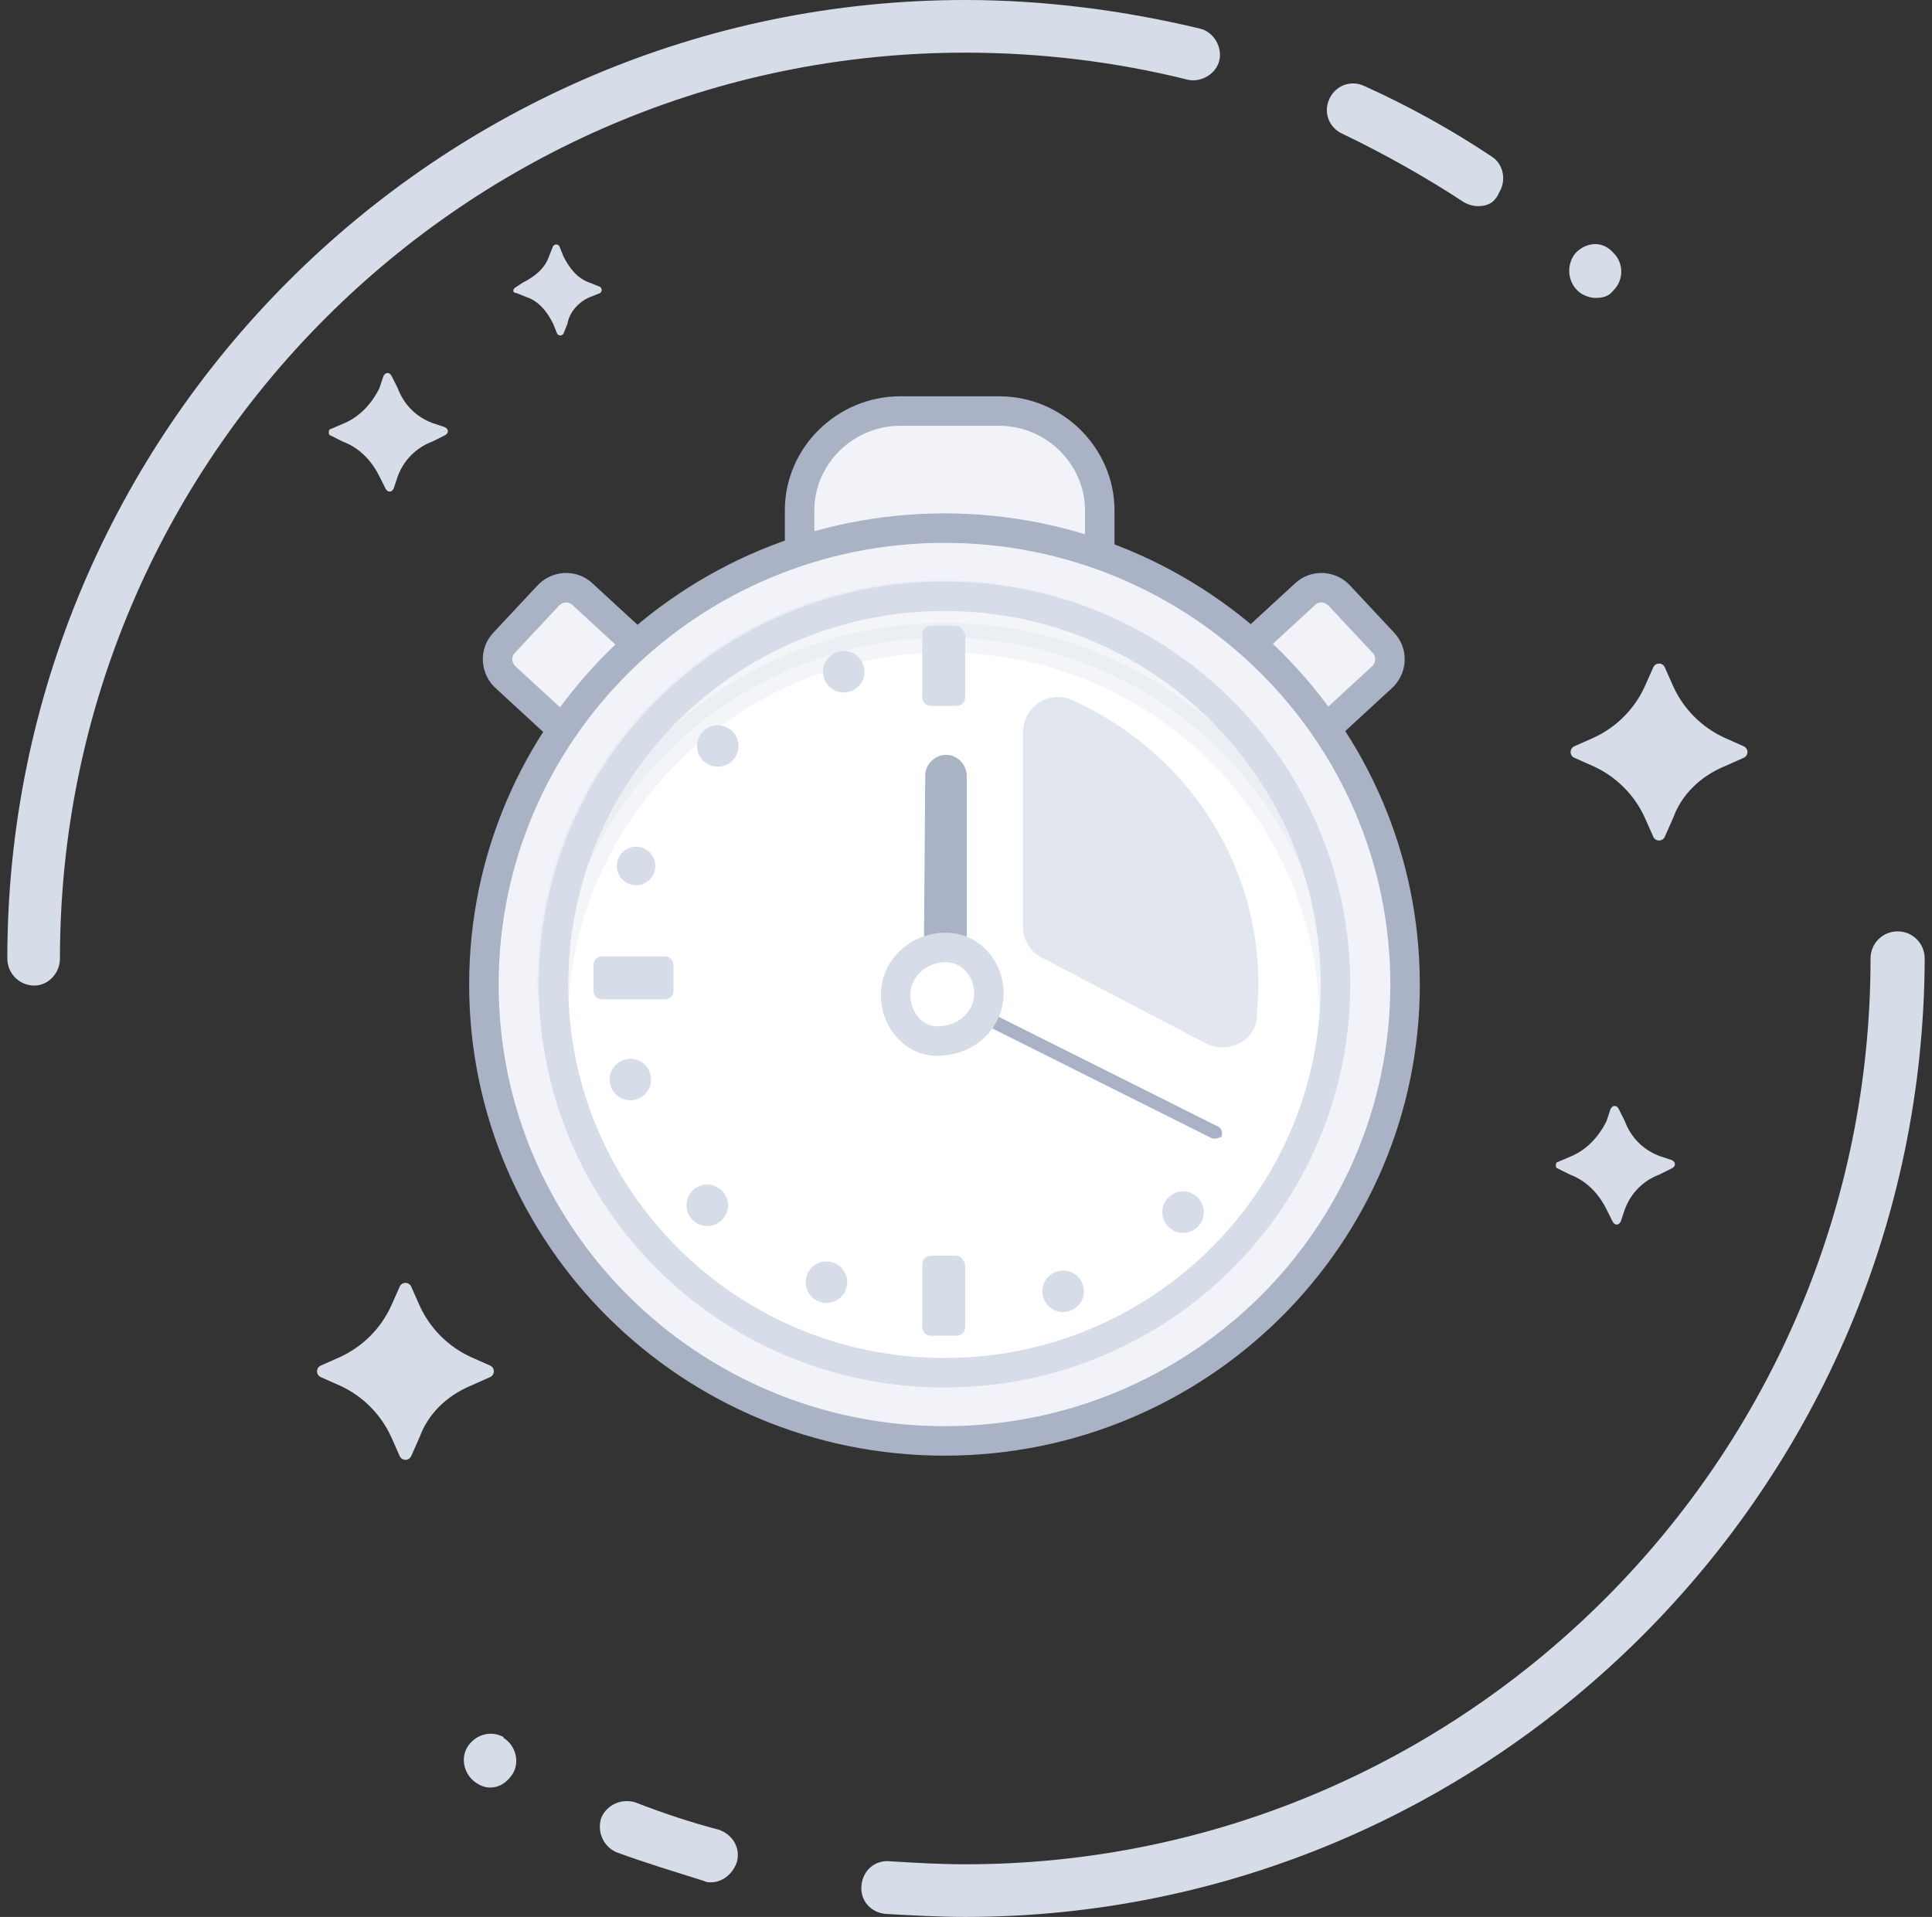 <svg width="131" height="130" viewBox="0 0 131 130" fill="none" xmlns="http://www.w3.org/2000/svg">
<rect x="0" y="0" width="131" height="130" fill="#333333" stroke="none"/>
<path d="M116.928 51.971L118.175 51.416C118.591 51.278 118.591 50.723 118.175 50.584L116.928 50.029C115.403 49.335 114.155 48.087 113.462 46.561L112.907 45.312C112.769 44.896 112.214 44.896 112.076 45.312L111.521 46.561C110.828 48.087 109.58 49.335 108.055 50.029L106.808 50.584C106.392 50.723 106.392 51.278 106.808 51.416L108.055 51.971C109.58 52.665 110.828 53.913 111.521 55.439L112.076 56.688C112.214 57.104 112.769 57.104 112.907 56.688L113.462 55.439C114.016 53.913 115.264 52.665 116.928 51.971Z" fill="#D6DCE8"/>
<path d="M112.531 79.647L113.363 79.231C113.64 79.093 113.64 78.815 113.363 78.676L112.531 78.399C111.422 77.983 110.59 77.15 110.174 76.04L109.759 75.208C109.62 74.931 109.343 74.931 109.204 75.208L108.927 76.04C108.372 77.15 107.541 77.983 106.57 78.399L105.6 78.815C105.461 78.815 105.461 79.231 105.6 79.231L106.431 79.647C107.541 80.064 108.372 80.896 108.927 82.006L109.343 82.838C109.481 83.116 109.759 83.116 109.897 82.838L110.174 82.006C110.59 80.896 111.422 80.064 112.531 79.647Z" fill="#D6DCE8"/>
<path d="M31.928 93.971L33.175 93.416C33.591 93.278 33.591 92.723 33.175 92.584L31.928 92.029C30.403 91.335 29.155 90.087 28.462 88.561L27.907 87.312C27.769 86.896 27.214 86.896 27.076 87.312L26.521 88.561C25.828 90.087 24.58 91.335 23.055 92.029L21.808 92.584C21.392 92.723 21.392 93.278 21.808 93.416L23.055 93.971C24.58 94.665 25.828 95.913 26.521 97.439L27.076 98.688C27.214 99.104 27.769 99.104 27.907 98.688L28.462 97.439C29.016 95.913 30.264 94.665 31.928 93.971Z" fill="#D6DCE8"/>
<path d="M29.328 29.94L30.159 29.524C30.437 29.386 30.437 29.108 30.159 28.969L29.328 28.692C28.218 28.276 27.387 27.443 26.971 26.333L26.555 25.501C26.416 25.224 26.139 25.224 26 25.501L25.723 26.333C25.169 27.443 24.337 28.276 23.366 28.692L22.396 29.108C22.258 29.108 22.258 29.524 22.396 29.524L23.228 29.94C24.337 30.357 25.169 31.189 25.723 32.299L26.139 33.131C26.278 33.409 26.555 33.409 26.694 33.131L26.971 32.299C27.387 31.189 28.218 30.357 29.328 29.94Z" fill="#D6DCE8"/>
<path d="M40.002 20.149L40.695 19.872C40.833 19.733 40.833 19.595 40.695 19.456L40.002 19.178C39.17 18.901 38.615 18.207 38.199 17.375L37.922 16.681C37.783 16.543 37.645 16.543 37.506 16.681L37.229 17.375C36.952 18.207 36.259 18.762 35.427 19.178L35.011 19.456C34.734 19.595 34.734 19.872 35.011 19.872L35.704 20.149C36.536 20.427 37.09 21.12 37.506 21.953L37.783 22.646C37.922 22.785 38.061 22.785 38.199 22.646L38.477 21.953C38.615 21.12 39.308 20.427 40.002 20.149Z" fill="#D6DCE8"/>
<path d="M33.227 121.225C32.921 121.225 32.615 121.123 32.309 120.918C31.494 120.408 31.188 119.286 31.698 118.469C32.208 117.653 33.227 117.347 34.043 117.755C34.043 117.755 34.145 117.755 34.145 117.857C34.961 118.367 35.267 119.49 34.757 120.306C34.349 120.918 33.839 121.225 33.227 121.225Z" fill="#D6DCE8"/>
<path d="M48.217 127.653C48.013 127.653 47.911 127.653 47.707 127.551C45.769 126.939 43.73 126.326 41.793 125.612C40.875 125.204 40.467 124.184 40.773 123.265C41.181 122.347 42.201 121.939 43.118 122.245C44.954 122.959 46.789 123.571 48.727 124.082C49.644 124.388 50.256 125.306 49.95 126.326C49.644 127.143 48.93 127.653 48.217 127.653Z" fill="#D6DCE8"/>
<path d="M65.449 130C63.715 130 61.88 129.898 60.045 129.796C59.025 129.694 58.311 128.878 58.413 127.857C58.515 126.837 59.331 126.123 60.35 126.225C61.982 126.327 63.715 126.429 65.449 126.429C99.302 126.429 126.833 98.878 126.833 65C126.833 63.98 127.649 63.163 128.669 63.163C129.688 63.163 130.504 63.98 130.504 65C130.402 100.816 101.239 130 65.449 130Z" fill="#D6DCE8"/>
<path d="M108.174 20.204C107.766 20.204 107.256 20 106.95 19.694C106.236 18.98 106.236 17.857 106.848 17.143C107.562 16.429 108.581 16.327 109.295 17.041L109.397 17.143C110.111 17.857 110.111 18.98 109.397 19.694C109.091 20.102 108.683 20.204 108.174 20.204Z" fill="#D6DCE8"/>
<path d="M100.22 13.98C99.914 13.98 99.506 13.878 99.2 13.674C96.549 11.939 93.796 10.408 91.043 9.082C90.125 8.674 89.717 7.653 90.125 6.735C90.533 5.816 91.553 5.408 92.47 5.816C95.427 7.143 98.385 8.776 101.138 10.612C101.953 11.123 102.157 12.245 101.647 13.061C101.342 13.776 100.832 13.98 100.22 13.98Z" fill="#D6DCE8"/>
<path d="M2.331 66.837C1.311 66.837 0.496 66.02 0.496 65C0.496 29.184 29.658 0 65.449 0C70.853 0 76.258 0.714 81.356 1.939C82.274 2.143 82.885 3.163 82.681 4.082C82.478 5 81.458 5.612 80.54 5.408C75.646 4.184 70.547 3.571 65.449 3.571C31.596 3.571 4.065 31.122 4.065 65C4.065 66.02 3.249 66.837 2.331 66.837Z" fill="#D6DCE8"/>
<path d="M74.569 38.628H54.217V34.608C54.217 30.89 57.33 27.875 61.046 27.875H67.74C71.556 27.875 74.569 30.991 74.569 34.608V38.628Z" fill="#F1F3F9" stroke="#AAB2C5" stroke-width="2" stroke-miterlimit="10" stroke-linecap="round" stroke-linejoin="round"/>
<path d="M88.645 50.587L83.423 44.959L88.444 40.337C89.147 39.633 90.252 39.733 90.854 40.437L93.766 43.552C94.469 44.256 94.369 45.361 93.666 45.964L88.645 50.587Z" fill="#F1F3F9" stroke="#AAB2C5" stroke-width="2" stroke-miterlimit="10" stroke-linecap="round" stroke-linejoin="round"/>
<path d="M39.339 50.587L44.561 44.959L39.539 40.337C38.837 39.633 37.732 39.733 37.129 40.437L34.217 43.552C33.514 44.256 33.615 45.361 34.318 45.964L39.339 50.587Z" fill="#F1F3F9" stroke="#AAB2C5" stroke-width="2" stroke-miterlimit="10" stroke-linecap="round" stroke-linejoin="round"/>
<path d="M64.042 97.718C81.29 97.718 95.272 83.861 95.272 66.766C95.272 49.672 81.29 35.815 64.042 35.815C46.793 35.815 32.811 49.672 32.811 66.766C32.811 83.861 46.793 97.718 64.042 97.718Z" fill="#F1F3F9" stroke="#AAB2C5" stroke-width="2" stroke-miterlimit="10" stroke-linecap="round" stroke-linejoin="round"/>
<path d="M64.042 93.096C78.683 93.096 90.553 81.308 90.553 66.766C90.553 52.225 78.683 40.437 64.042 40.437C49.4 40.437 37.531 52.225 37.531 66.766C37.531 81.308 49.4 93.096 64.042 93.096Z" fill="white" stroke="#D6DCE8" stroke-width="2" stroke-miterlimit="10"/>
<path opacity="0.3" d="M90.553 66.766C90.553 67.269 90.553 67.671 90.452 68.173C89.749 54.205 78.201 43.251 64.042 43.251C49.882 43.251 38.334 54.305 37.531 68.073C37.531 67.57 37.43 67.168 37.43 66.666C37.43 52.094 49.38 40.337 63.941 40.337C78.703 40.437 90.553 52.195 90.553 66.766Z" fill="#D6DCE8" stroke="#D6DCE8" stroke-width="2" stroke-miterlimit="10"/>
<path opacity="0.7" d="M85.331 66.766C85.331 67.57 85.231 68.274 85.231 68.977C85.13 70.585 83.323 71.489 81.816 70.786L70.669 64.957C69.866 64.555 69.364 63.751 69.364 62.847V49.682C69.364 47.974 71.071 46.768 72.678 47.471C80.109 50.788 85.331 58.124 85.331 66.766Z" fill="#D6DCE8"/>
<path d="M65.548 65.661H62.636L62.736 52.597C62.736 51.793 63.44 51.19 64.142 51.19C64.946 51.19 65.548 51.893 65.548 52.597V65.661Z" fill="#AAB2C5"/>
<path d="M62.134 67.47C62.134 66.465 62.937 65.56 64.042 65.56C65.146 65.56 65.849 66.364 65.849 67.369C65.849 68.374 65.046 69.278 63.941 69.278C62.937 69.278 62.134 68.575 62.134 67.47Z" fill="#AAB2C5"/>
<path d="M82.72 77.117C82.62 77.218 82.318 77.218 82.218 77.218L63.74 67.972C63.54 67.872 63.439 67.57 63.54 67.369C63.64 67.168 63.941 67.068 64.142 67.168L82.62 76.414C82.82 76.514 82.921 76.816 82.82 77.017C82.921 77.117 82.82 77.117 82.72 77.117Z" fill="#AAB2C5"/>
<path d="M60.728 67.47C60.728 65.761 62.134 64.355 63.941 64.254C65.749 64.153 67.055 65.661 67.055 67.369C67.055 69.078 65.649 70.485 63.841 70.585C62.134 70.786 60.728 69.279 60.728 67.47Z" fill="white" stroke="#D6DCE8" stroke-width="2" stroke-miterlimit="10"/>
<path d="M64.845 85.156H63.138C62.837 85.156 62.535 85.358 62.535 85.759V89.98C62.535 90.282 62.736 90.583 63.138 90.583H64.845C65.146 90.583 65.448 90.382 65.448 89.98V85.759C65.347 85.458 65.146 85.156 64.845 85.156Z" fill="#D6DCE8"/>
<path d="M64.845 42.447H63.138C62.837 42.447 62.535 42.648 62.535 43.05V47.271C62.535 47.572 62.736 47.874 63.138 47.874H64.845C65.146 47.874 65.448 47.673 65.448 47.271V43.05C65.347 42.748 65.146 42.447 64.845 42.447Z" fill="#D6DCE8"/>
<path d="M45.062 64.857H40.844C40.543 64.857 40.242 65.058 40.242 65.46V67.168C40.242 67.47 40.443 67.771 40.844 67.771H45.062C45.363 67.771 45.664 67.57 45.664 67.168V65.46C45.664 65.058 45.363 64.857 45.062 64.857Z" fill="#D6DCE8"/>
<path d="M72.588 88.886C73.313 88.607 73.675 87.794 73.397 87.069C73.118 86.343 72.305 85.981 71.58 86.259C70.855 86.537 70.493 87.351 70.772 88.076C71.05 88.802 71.863 89.164 72.588 88.886Z" fill="#D6DCE8"/>
<path d="M81.227 83.182C81.767 82.623 81.751 81.733 81.193 81.193C80.634 80.653 79.744 80.669 79.205 81.228C78.665 81.786 78.681 82.677 79.24 83.217C79.798 83.757 80.688 83.741 81.227 83.182Z" fill="#D6DCE8"/>
<path d="M43.196 74.542C43.931 74.29 44.323 73.491 44.071 72.756C43.819 72.021 43.02 71.629 42.285 71.88C41.551 72.131 41.159 72.931 41.411 73.666C41.662 74.401 42.462 74.793 43.196 74.542Z" fill="#D6DCE8"/>
<path d="M48.93 82.753C49.489 82.214 49.507 81.324 48.968 80.764C48.43 80.204 47.54 80.186 46.98 80.725C46.421 81.264 46.404 82.154 46.942 82.714C47.48 83.274 48.37 83.292 48.93 82.753Z" fill="#D6DCE8"/>
<path d="M57.35 87.46C57.63 86.735 57.269 85.921 56.545 85.641C55.82 85.361 55.006 85.722 54.727 86.447C54.447 87.172 54.807 87.986 55.532 88.266C56.256 88.545 57.07 88.184 57.35 87.46Z" fill="#D6DCE8"/>
<path d="M57.652 46.891C58.389 46.646 58.788 45.85 58.543 45.113C58.299 44.375 57.503 43.976 56.766 44.22C56.029 44.464 55.63 45.26 55.874 45.998C56.119 46.735 56.914 47.135 57.652 46.891Z" fill="#D6DCE8"/>
<path d="M49.632 51.612C50.197 51.079 50.223 50.188 49.69 49.623C49.157 49.058 48.267 49.032 47.702 49.566C47.138 50.099 47.112 50.989 47.645 51.555C48.178 52.12 49.068 52.145 49.632 51.612Z" fill="#D6DCE8"/>
<path d="M44.341 59.21C44.607 58.54 44.279 57.78 43.609 57.514C42.939 57.248 42.18 57.575 41.914 58.246C41.648 58.917 41.975 59.676 42.646 59.942C43.316 60.209 44.075 59.881 44.341 59.21Z" fill="#D6DCE8"/>
</svg>
